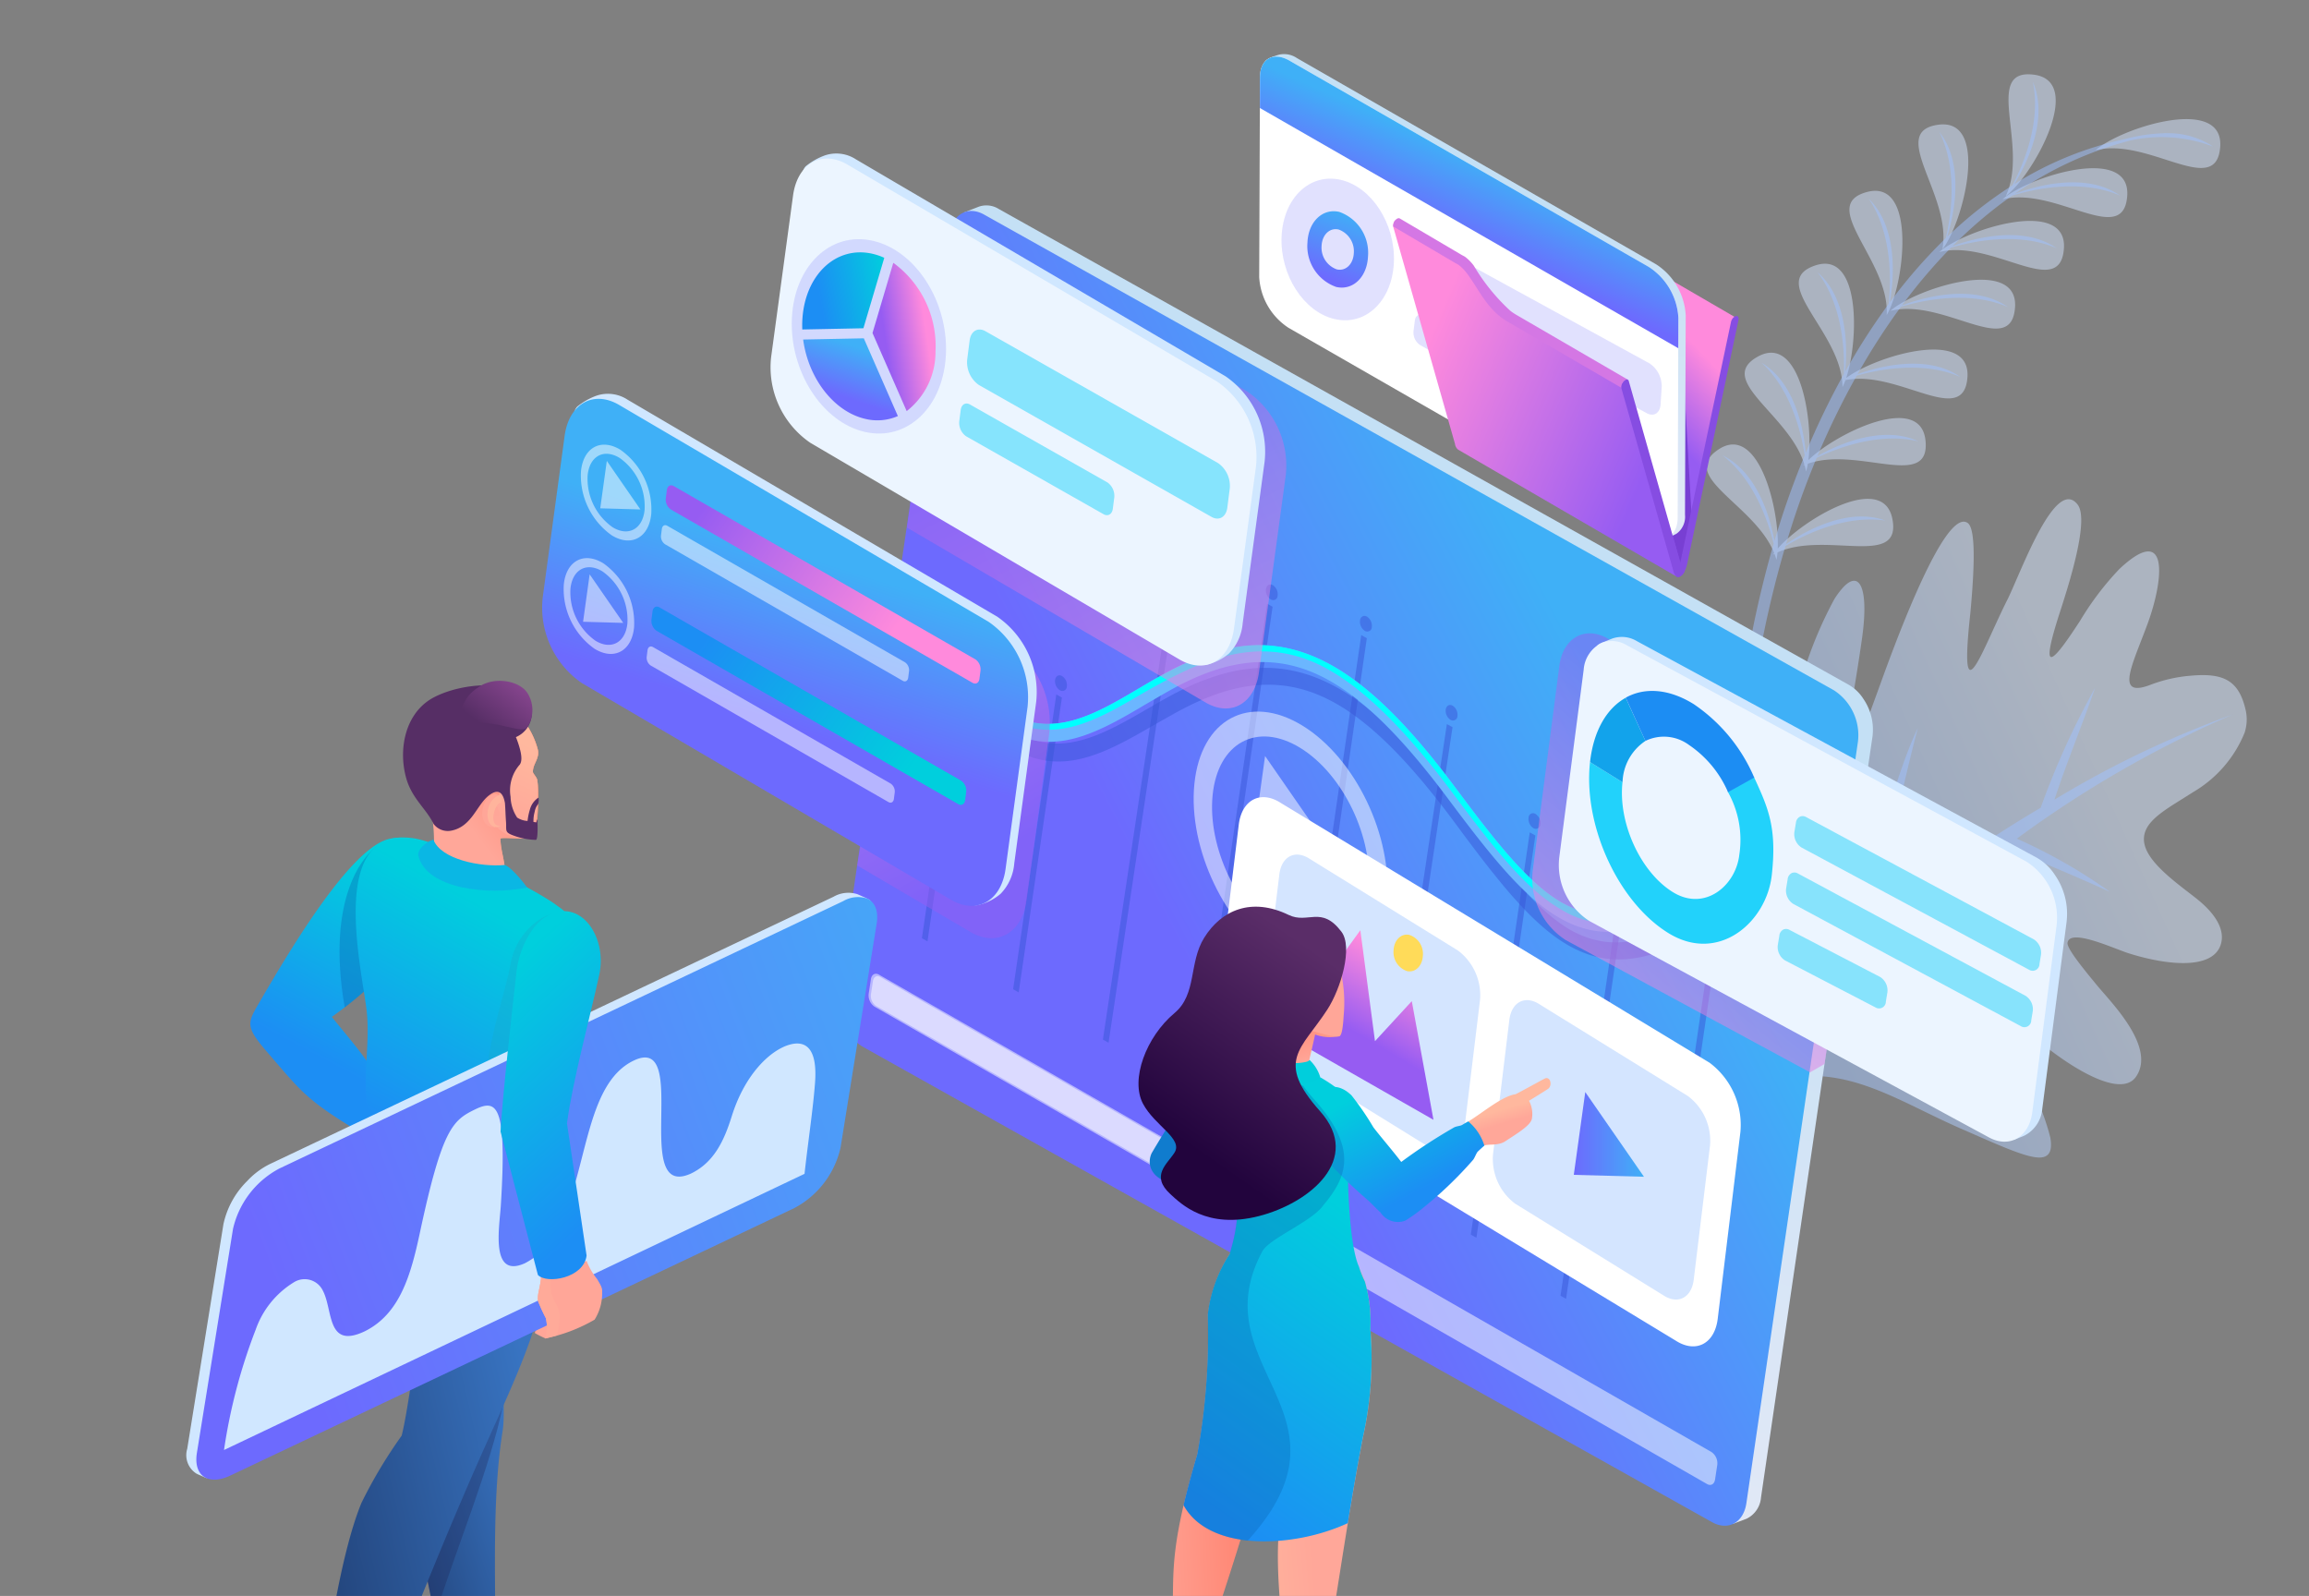 <svg xmlns="http://www.w3.org/2000/svg" xmlns:xlink="http://www.w3.org/1999/xlink" width="204" height="141" viewBox="0 0 204 141">
    <rect x="0" y="0" width="204" height="141" fill="#808080" stroke="none"/>
    <defs>
        <linearGradient id="linear-gradient" x1=".178" x2=".719" y1=".718" y2=".418" gradientUnits="objectBoundingBox">
            <stop offset="0" stop-color="#a3c6ff"/>
            <stop offset="1" stop-color="#d7e7ff"/>
        </linearGradient>
        <linearGradient id="linear-gradient-2" x1=".517" x2=".669" y1=".469" y2=".274" gradientUnits="objectBoundingBox">
            <stop offset="0" stop-color="#965cf2"/>
            <stop offset="1" stop-color="#ff8adc"/>
        </linearGradient>
        <linearGradient id="linear-gradient-3" x1=".528" x2=".44" y1=".295" y2=".88" gradientUnits="objectBoundingBox">
            <stop offset="0" stop-color="#c4e0f5"/>
            <stop offset="1" stop-color="#e1e8f6"/>
        </linearGradient>
        <linearGradient id="linear-gradient-4" x1=".438" x2=".574" y1=".615" y2=".401" gradientUnits="objectBoundingBox">
            <stop offset="0" stop-color="#6d6afe"/>
            <stop offset="1" stop-color="#3fb0f7"/>
        </linearGradient>
        <linearGradient id="linear-gradient-5" x1=".391" x2=".639" y1=".875" y2=".023" xlink:href="#linear-gradient-4"/>
        <linearGradient id="linear-gradient-6" x1=".88" x2=".128" y1=".728" y2=".325" xlink:href="#linear-gradient-2"/>
        <linearGradient id="linear-gradient-7" x1=".486" x2=".346" y1=".295" y2=".879" xlink:href="#linear-gradient-3"/>
        <linearGradient id="linear-gradient-8" x1=".359" x2=".731" y1=".595" y2=".345" xlink:href="#linear-gradient-4"/>
        <linearGradient id="linear-gradient-9" x1=".617" x2=".291" y1=".319" y2=".875" xlink:href="#linear-gradient-2"/>
        <linearGradient id="linear-gradient-10" x1=".373" x2=".73" y1=".239" y2="1.1" xlink:href="#linear-gradient-2"/>
        <linearGradient id="linear-gradient-11" x1=".409" x2=".64" y1=".707" y2=".133" xlink:href="#linear-gradient-4"/>
        <linearGradient id="linear-gradient-12" x1=".223" x2=".818" y1=".575" y2=".368" xlink:href="#linear-gradient-2"/>
        <linearGradient id="linear-gradient-13" x1=".205" x2="1.074" y1=".592" y2=".415" gradientUnits="objectBoundingBox">
            <stop offset="0" stop-color="#1c8ef4"/>
            <stop offset="1" stop-color="#00cfdd"/>
        </linearGradient>
        <linearGradient id="linear-gradient-14" x1=".57" x2=".3" y1=".774" y2="-.071" xlink:href="#linear-gradient-2"/>
        <linearGradient id="linear-gradient-15" x1=".462" x2=".552" y1=".629" y2=".321" xlink:href="#linear-gradient-4"/>
        <linearGradient id="linear-gradient-16" x1=".039" x2=".773" y1=".3" y2=".619" xlink:href="#linear-gradient-2"/>
        <linearGradient id="linear-gradient-17" x1=".103" x2=".887" y1=".321" y2=".674" xlink:href="#linear-gradient-13"/>
        <linearGradient id="linear-gradient-18" x1=".586" x2=".785" y1=".591" y2=".162" xlink:href="#linear-gradient-2"/>
        <linearGradient id="linear-gradient-19" x1="0" x2="1" y1=".5" y2=".5" xlink:href="#linear-gradient-4"/>
        <linearGradient id="linear-gradient-21" x1=".468" x2="-.068" y1=".493" y2=".569" gradientUnits="objectBoundingBox">
            <stop offset="0" stop-color="#ff8a78"/>
            <stop offset="1" stop-color="#ffa799"/>
        </linearGradient>
        <linearGradient id="linear-gradient-22" x1="-.149" x2=".476" y1=".728" y2=".494" gradientUnits="objectBoundingBox">
            <stop offset="0" stop-color="#ffb89e"/>
            <stop offset="1" stop-color="#ffa799"/>
        </linearGradient>
        <linearGradient id="linear-gradient-23" x1=".404" x2=".596" y1=".988" y2=".256" xlink:href="#linear-gradient-13"/>
        <linearGradient id="linear-gradient-24" x1=".512" x2=".577" y1=".43" y2=".616" xlink:href="#linear-gradient-22"/>
        <linearGradient id="linear-gradient-25" x1=".742" x2=".33" y1=".721" y2=".112" xlink:href="#linear-gradient-13"/>
        <linearGradient id="linear-gradient-26" x1=".505" x2=".611" y1=".464" y2=".799" xlink:href="#linear-gradient-21"/>
        <linearGradient id="linear-gradient-27" x1=".732" x2=".397" y1=".132" y2=".819" gradientUnits="objectBoundingBox">
            <stop offset="0" stop-color="#5a2d68"/>
            <stop offset="1" stop-color="#22043d"/>
        </linearGradient>
        <linearGradient id="linear-gradient-28" x1=".401" x2=".625" y1=".74" y2=".124" xlink:href="#linear-gradient-13"/>
        <linearGradient id="linear-gradient-29" x1=".697" x2=".228" y1=".261" y2=".775" gradientUnits="objectBoundingBox">
            <stop offset="0" stop-color="#3874c2"/>
            <stop offset="1" stop-color="#214075"/>
        </linearGradient>
        <linearGradient id="linear-gradient-30" x1=".644" x2=".217" y1=".321" y2=".982" xlink:href="#linear-gradient-29"/>
        <linearGradient id="linear-gradient-31" x1=".813" x2="-.07" y1=".257" y2=".737" xlink:href="#linear-gradient-29"/>
        <linearGradient id="linear-gradient-32" x1=".587" x2=".051" y1=".35" y2=".693" xlink:href="#linear-gradient-29"/>
        <linearGradient id="linear-gradient-33" x1=".363" x2=".576" y1=".773" y2=".188" xlink:href="#linear-gradient-13"/>
        <linearGradient id="linear-gradient-34" x1=".68" x2=".367" y1=".284" y2=".643" xlink:href="#linear-gradient-21"/>
        <linearGradient id="linear-gradient-35" x1=".611" x2=".437" y1=".316" y2=".791" xlink:href="#linear-gradient-22"/>
        <linearGradient id="linear-gradient-36" x1=".988" x2=".331" y1=".187" y2=".82" gradientUnits="objectBoundingBox">
            <stop offset="0" stop-color="#8a4791"/>
            <stop offset="1" stop-color="#562e65"/>
        </linearGradient>
        <linearGradient id="linear-gradient-37" x1=".106" x2="1.27" y1=".625" y2=".256" xlink:href="#linear-gradient-4"/>
        <linearGradient id="linear-gradient-38" x1=".631" x2=".432" y1=".891" y2=".089" xlink:href="#linear-gradient-13"/>
        <clipPath id="clip-path">
            <path id="Rectangle_901" fill="#fff" d="M0 0H204V141H0z" transform="translate(832 308)"/>
        </clipPath>
        <style>
            .cls-10,.cls-21{fill:#fff}.cls-10,.cls-12,.cls-18,.cls-21,.cls-23,.cls-24,.cls-25,.cls-30,.cls-38,.cls-4,.cls-41,.cls-42,.cls-45,.cls-46,.cls-54,.cls-57,.cls-58,.cls-8{fill-rule:evenodd}.cls-18,.cls-21,.cls-25,.cls-4,.cls-42{opacity:.5}.cls-4{fill:#a1c3ff}.cls-8{fill:#864de2}.cls-12{fill:#6d6afd;opacity:.2}.cls-18{fill:#3856d8}.cls-42{mix-blend-mode:multiply;isolation:isolate}.cls-23{fill:#d0e7ff}.cls-24{fill:#ecf5ff}.cls-25{fill:#22d2fb}.cls-30{fill:#86e4fd}.cls-38{fill:#d4e5ff}.cls-41{fill:url(#linear-gradient-19)}.cls-42{fill:#bdddff}.cls-45{fill:#161a40}.cls-46{fill:#161f69}.cls-54{fill:#ffa698}.cls-57{fill:#ffa495}.cls-58{fill:#193161}
        </style>
    </defs>
    <g id="Mask_Group_1" clip-path="url(#clip-path)" transform="translate(-832 -308)">
        <g id="Group_2828" transform="translate(841.9 267.458)">
            <g id="Group_2882" transform="translate(6.6 45.312)">
                <g id="Group_2830" transform="translate(132.082 1.79)">
                    <g id="Group_2828-2" transform="translate(0 37.547)">
                        <path id="Path_8461" fill="url(#linear-gradient)" fill-rule="evenodd" d="M2282.352 769.573c-.674 2.225-4.584 1.915-8.13.8-1.288-.405-5.138-2.221-5.409-.972-.134.44 1.19 2.092 2.612 3.814 1.271 1.538 5.233 5.478 3.427 8.066-1.639 2.349-7.731-2.24-9.491-3.994-6.031-6-6.487-4.292-1.78 1.817a20.339 20.339 0 0 1 3.709 7.56c.156.948.056 1.77-1.015 1.748-1.224-.025-3.507-1.077-6.9-2.558-7.749-3.389-13.672-8.531-23.643.083 2.271-11.734 4.725-21.078 7.4-31.813.6-2.392 1.262-4.9 1.964-7.218a35.935 35.935 0 0 1 3.1-7.812 7.132 7.132 0 0 1 .791-1.058l.019-.02c1.493-1.569 2.258.227 1.636 4.592-.272 1.916-.571 3.74-.923 5.848-.494 2.951-.678 4.838-.347 4.948.369.118 1.192-2.122 3.073-7.31 2.425-6.693 5.843-14.908 7.536-13.747.556.379.75 2.53.239 7.98-1.066 9.7 1.1 3.075 3.335-1.322 1.224-2.542 4.222-10.834 6.156-8.263.8 1.073-.121 4.765-.981 7.6-.2.648-.389 1.252-.557 1.769-.135.413-.253.79-.358 1.134-1.376 4.543-.236 3.352 2.122-.287a25.762 25.762 0 0 1 3.449-4.539c4-3.757 3.991.017 2.875 3.7-.12.395-.252.788-.393 1.171-.51 1.385-1.063 2.681-1.366 3.68-.485 1.6-.327 2.441 1.686 1.657a12.769 12.769 0 0 1 3.439-.778c2.979-.281 4.352.4 4.941 3.135a3.778 3.778 0 0 1-.117 1.9 10.772 10.772 0 0 1-4.565 5.255c-1.974 1.274-3.834 2.218-4.245 3.574a1.949 1.949 0 0 0-.08.7c.113 1.759 2.625 3.553 4.54 5.043 2.024 1.579 2.592 2.994 2.251 4.117z" opacity="0.5" transform="translate(-2234.723 -730.253)"/>
                        <path id="Path_8462" d="M2275.576 877.72a97.533 97.533 0 0 0-19.067 10.97 46.627 46.627 0 0 1 8.229 4.7c-3.061-1.384-6.233-2.719-9.271-3.938-3.469 2.556-6.851 5.3-10.143 8.169-1.243 1.082-2.521 2.244-3.816 3.456a66.682 66.682 0 0 1 9.988 8.259c-3.818-2.433-7.249-5.058-11.034-7.275-4.642 4.4-9.437 9.309-13.558 13.3 3.413-5.367 9.414-11.992 14.94-17.11 1.262-5.015 3.9-15.243 5.922-19.336-.982 3.609-2.967 12.6-4.173 17.753q.528-.466 1.044-.91a107.5 107.5 0 0 1 13.979-9.8l.016-.047a71.868 71.868 0 0 1 4.8-10.568c-1.186 3.417-2.5 6.569-3.6 9.9a87.531 87.531 0 0 1 15.744-7.523z" class="cls-4" transform="translate(-2226.904 -858.701)"/>
                    </g>
                    <g id="Group_2829" transform="translate(2.198)">
                        <path id="Path_8463" fill="#d6e6ff" fill-rule="evenodd" d="M2266.619 418.618c2.251-2 11.353-4.885 11.016-.3s-6.312-.885-11.016.3zm-14.383 27.195a4.985 4.985 0 0 0 .095-.657c4.271-1.935 10.991 1.426 10.152-2.947-.805-4.2-7.831-.028-10.13 2.6.149-3.618-1.75-11.047-5.221-8.762-3.669 2.416 3.191 4.856 4.9 9.158-.039.053-.076.106-.109.157.046-.026.094-.05.141-.075a5.366 5.366 0 0 1 .172.526zm2.617-7.8a5.489 5.489 0 0 0-.136-.578l-.107.045.089-.107c-1.336-4.428-7.932-7.459-4.068-9.539 3.649-1.964 4.887 5.555 4.43 9.157 2.5-2.413 9.914-5.99 10.346-1.718.449 4.437-5.969.475-10.395 2.046a5.235 5.235 0 0 1-.16.694zm3.218-7.459a5.054 5.054 0 0 0 .267-.623c4.665-.946 10.442 4.259 10.773-.246.323-4.4-8.038-1.922-10.707.053 1.12-3.391 1.268-11.262-2.725-9.941-4.364 1.444 2.4 5.906 2.392 10.757zm22.356-20.929c2.251-2 11.354-4.885 11.016-.3s-6.312-.884-11.016.3zm-7.936 4.057c2.409-1.807 7.05-10.151 2.491-10.735s-.392 6.361-2.491 10.735zm-5.595 4.7c1.865-2.364 4.209-11.621-.347-11.015s1.254 6.249.347 11.015zm-4.922 5.81c.3-4.842-6.168-9.713-1.724-10.884s3.277 8.305 1.724 10.884zm.326-.376c4.7-1.185 10.679 4.283 11.016-.3s-8.765-1.7-11.016.3zm9.912-9.851c4.7-1.185 10.679 4.283 11.016-.3s-8.764-1.707-11.015.293z" opacity="0.5" transform="translate(-2246.068 -402.909)"/>
                        <path id="Path_8464" d="M2263.658 446.457c.548-1.624 1.153-3.243 1.816-4.843-.289-1.917-1.18-5.777-3.821-8.189 2.916 1.726 3.725 5.8 3.916 7.961a69.278 69.278 0 0 1 3.364-6.958c.072-1.816-.045-6.027-2.335-9 2.686 2.3 2.666 6.729 2.45 8.793a57.713 57.713 0 0 1 3.841-5.979c.19-1.7.415-6.086-1.756-9.3 2.636 2.558 2.219 7.221 1.863 9.152a46.173 46.173 0 0 1 4.946-5.675c.4-1.692 1.151-5.974-.588-9.4 2.284 2.854 1.307 7.4.711 9.287a36.616 36.616 0 0 1 5.753-4.54c.841-1.58 2.595-5.464 1.807-9.169 1.447 3.281-.557 7.328-1.634 9.06a30.2 30.2 0 0 1 9.821-3.995 14.273 14.273 0 0 1 3.313-.5q.234-.022.47-.041l-.254.038a7.169 7.169 0 0 1 4.219 1.174 12.966 12.966 0 0 0-7.289-.544 32.057 32.057 0 0 0-10.23 4.714c1.854-.706 6.326-1.943 9.305.167-3.624-1.576-7.99-.48-9.554.006a38.914 38.914 0 0 0-5.246 4.449c1.911-.71 6.279-1.868 9.206.2-3.478-1.512-7.639-.565-9.352-.056a48.017 48.017 0 0 0-4.338 5.105c1.812-.7 6.355-1.993 9.371.142-3.552-1.545-7.818-.523-9.458-.023a59.07 59.07 0 0 0-3.829 5.946c1.97-.712 6.216-1.778 9.081.25-3.353-1.458-7.343-.629-9.159-.112a70.379 70.379 0 0 0-3.465 7.1c1.844-1.048 5.787-2.778 8.926-1.294-3.524-.847-7.274.627-8.994 1.456-.714 1.707-1.321 3.337-1.827 4.837q-.458 1.354-.884 2.789c1.738-1.2 5.524-3.292 8.791-2.087-3.592-.533-7.2 1.275-8.839 2.251-3.124 10.569-4.869 23.986-3.178 34.477-3.148-11.32-.364-26.081 2.132-34.682-.458-1.886-1.687-5.646-4.528-7.813 3.048 1.457 4.216 5.425 4.6 7.565.298-.995.583-1.909.856-2.719z" class="cls-4" transform="translate(-2256.81 -407.945)"/>
                    </g>
                </g>
                <g id="Group_2881">
                    <g id="Group_2838" transform="translate(94.755)">
                        <g id="Group_2832" transform="translate(17.912 11.934)">
                            <g id="Group_2831" fill-rule="evenodd">
                                <path id="Path_8465" fill="url(#linear-gradient-2)" d="M2076.93 524.342l-19.289-11.21 4.478-21.254V491.626l.005-.009V491.604l.006-.009.005-.008.005-.008.006-.008v-.005l.006-.008.006-.008.006-.007.007-.007.007-.007.006-.006.007-.007h.011l.007-.006.007-.005.008-.005.008-.005h.006a.317.317 0 0 1 .288-.013l19.287 11.209c-.462-.455-3.028 15.383-4.883 21.651z" transform="translate(-2057.641 -491.346)"/>
                                <path id="Path_8466" fill="#783fd3" d="M2062.118 495.988l14.7 8.8 1.089 19.183c-.174 1.667-.676 3.277-.887 4.931l-19.385-11.664z" transform="translate(-2057.64 -495.455)"/>
                            </g>
                            <path id="Path_8467" d="M2180.455 594.828a.579.579 0 0 1 .094-.07c.151-.086.287-.049.332.1l4.555 16.04 4.477-21.254a.759.759 0 0 1 .327-.479.43.43 0 0 1 .093-.04c.185-.049.293.108.241.346l-4.5 21.4a3.211 3.211 0 0 1-.273.837.966.966 0 0 1-.363.409.314.314 0 0 1-.357.008.959.959 0 0 1-.261-.5l-4.6-16.172a.705.705 0 0 1 .235-.625z" class="cls-8" transform="translate(-2166.147 -577.901)"/>
                        </g>
                        <g id="Group_2836">
                            <path id="Path_8468" fill="url(#linear-gradient-3)" fill-rule="evenodd" d="M1905.744 389.151c0-.47-.367-.852-.2-1.154.176-.327.9-.527 1.214-.627a2.014 2.014 0 0 1 1.6.292l31.755 18.232a5.726 5.726 0 0 1 2.6 4.5l-.062 17.625a1.836 1.836 0 0 1-.741 1.659 3.012 3.012 0 0 1-1.449.411c-.271-.047-.12-.406-.423-.58l-31.755-18.232a5.724 5.724 0 0 1-2.6-4.5z" transform="translate(-1905.036 -387.304)"/>
                            <path id="Path_8469" d="M1901.538 391.181c0-1.651 1.174-2.32 2.613-1.489l31.755 18.232a5.726 5.726 0 0 1 2.6 4.5l-.062 17.625c0 1.651-1.176 2.319-2.613 1.489l-31.759-18.238a5.723 5.723 0 0 1-2.6-4.5z" class="cls-10" transform="translate(-1901.476 -389.102)"/>
                            <path id="Path_8470" fill="url(#linear-gradient-4)" fill-rule="evenodd" d="M1901.945 391.181c0-1.651 1.174-2.32 2.613-1.489l31.755 18.232a5.726 5.726 0 0 1 2.6 4.5l-.009 2.673-36.964-21.222z" transform="translate(-1901.883 -389.102)"/>
                            <g id="Group_2835" transform="translate(1.965 11.013)">
                                <g id="Group_2833">
                                    <path id="Path_8471" d="M1923.834 483.424c2.74.627 4.844 3.889 4.7 7.287s-2.482 5.643-5.221 5.017-4.844-3.889-4.7-7.287 2.481-5.641 5.221-5.017z" class="cls-12" transform="translate(-1918.605 -483.319)"/>
                                    <path id="Path_8472" fill="url(#linear-gradient-5)" fill-rule="evenodd" d="M1941.383 508.513a3.828 3.828 0 0 1 2.534 3.928c-.077 1.832-1.338 3.043-2.815 2.7a3.827 3.827 0 0 1-2.534-3.928c.078-1.832 1.338-3.043 2.815-2.7zm-.066 1.555c-.784-.179-1.454.464-1.5 1.437a2.033 2.033 0 0 0 1.346 2.086c.785.18 1.454-.464 1.5-1.437a2.033 2.033 0 0 0-1.346-2.086z" transform="translate(-1936.274 -505.574)"/>
                                </g>
                                <g id="Group_2834" transform="translate(11.485 5.405)">
                                    <path id="Path_8473" d="M2018.839 531.338c.054-.781.622-1.112 1.27-.738l19.655 10.764a2.427 2.427 0 0 1 1.074 2.091l-.1 1.544c-.054.78-.623 1.112-1.27.738l-19.655-10.764a2.426 2.426 0 0 1-1.074-2.09z" class="cls-12" transform="translate(-2018.732 -530.446)"/>
                                    <path id="Path_8474" d="M2020.344 588.581c.06-.461.408-.657.777-.436l11.211 6.356a1.341 1.341 0 0 1 .558 1.235l-.117.912c-.06.461-.409.656-.777.436l-11.211-6.356a1.341 1.341 0 0 1-.558-1.235z" class="cls-12" transform="translate(-2020.047 -581.446)"/>
                                </g>
                            </g>
                        </g>
                        <g id="Group_2837" transform="translate(11.829 14.507)">
                            <path id="Path_8475" fill="url(#linear-gradient-6)" fill-rule="evenodd" d="M2024.875 529.986l4.66 15.531c.061.167.017 1.291.108 1.389l-19.287-11.206a.766.766 0 0 1-.284-.514l-4.6-16.171-.862-3.031a.788.788 0 0 1 .166-.549c.8.73 5.078 3.347 5.866 3.811 1.321 1.035 1.366 2.1 3.367 4.225a3.465 3.465 0 0 0 .99.793z" transform="translate(-2004.608 -515.247)"/>
                            <path id="Path_8476" d="M2180.455 638.025a.579.579 0 0 1 .094-.07c.151-.086.287-.049.332.1l4.555 16.04.361.807a.961.961 0 0 1-.362.409.313.313 0 0 1-.357.008.957.957 0 0 1-.261-.5l-4.6-16.172a.706.706 0 0 1 .238-.622z" class="cls-8" transform="translate(-2160.064 -623.672)"/>
                            <path id="Path_8477" fill="#d477e4" fill-rule="evenodd" d="M2015.608 522.389l9.729 5.654c-.253-.124-.641.445-.574.716l-9.826-5.71a6.045 6.045 0 0 1-.819-.53c-1.4-1.1-2.056-2.615-2.968-3.837a3.921 3.921 0 0 0-.782-.792c-.243-.132-.371-.2-.328-.181l-5.422-3.192a.789.789 0 0 1 .167-.544c.1-.109.263-.244.409-.167l5.432 3.2c-.043-.021.086.049.328.181a3.911 3.911 0 0 1 .782.792 17.4 17.4 0 0 0 3.223 3.982 5.082 5.082 0 0 0 .649.428z" transform="translate(-2004.609 -513.783)"/>
                        </g>
                    </g>
                    <g id="Group_2858" transform="translate(31.389 8.784)">
                        <g id="Group_2844" transform="translate(26.124 4.589)">
                            <g id="Group_2839" fill-rule="evenodd">
                                <path id="Path_8478" fill="url(#linear-gradient-7)" d="M1677.117 504.209a2.048 2.048 0 0 0-1.742-.195l-1.308.511c-.475 2.458 67.355 115.227 67.962 115.852l1.167-.44a2.28 2.28 0 0 0 1.281-1.875l9.857-67.282a.047.047 0 0 0 0-.007 4.807 4.807 0 0 0-.8-3.255 3.789 3.789 0 0 0-1.317-1.27z" transform="translate(-1662.906 -503.899)"/>
                                <path id="Path_8479" fill="url(#linear-gradient-8)" d="M1664.805 550.574l-75.1-42.039c-1.421-.787-2.773-.032-3.024 1.682l-9.857 67.282a4.725 4.725 0 0 0 2.114 4.53l75.1 42.039c1.42.787 2.776.034 3.027-1.68l9.857-67.283a4.73 4.73 0 0 0-2.117-4.531z" transform="translate(-1576.785 -507.727)"/>
                            </g>
                            <g id="Group_2840" transform="translate(7.438 33.494)">
                                <path id="Path_8480" d="M1712.966 818.29a.4.4 0 0 0-.6.336.961.961 0 0 0 .421.916c.294.163.565.007.615-.342a.952.952 0 0 0-.432-.911zm-70.841 9.152l4.058-27.7-.494-.273-4.058 27.7.493.276zm4.063-29.608c-.278-.154-.555 0-.606.348a.961.961 0 0 0 .421.911.4.4 0 0 0 .62-.334.964.964 0 0 0-.435-.925zm3.995 34.119l3.817-26.045-.494-.274-3.815 26.043.493.276zm3.825-27.95c-.283-.157-.559 0-.611.345a.96.96 0 0 0 .426.913.4.4 0 0 0 .615-.336.962.962 0 0 0-.43-.922zm4.114 32.394l5.188-34.5-.5-.276-5.187 34.5.5.279zm5.2-36.4a.4.4 0 0 0-.615.342.961.961 0 0 0 .431.917.4.4 0 0 0 .605-.342.963.963 0 0 0-.421-.917zm3.011 41l6.281-43.115-.484-.269-6.281 43.113.484.271zm6.3-45.017c-.288-.161-.555 0-.606.353a.943.943 0 0 0 .422.9.393.393 0 0 0 .609-.333.951.951 0 0 0-.425-.925zm1.773 49.533l6.535-44.852-.494-.273-6.534 44.849.493.276zm6.545-46.758a.4.4 0 0 0-.611.345.96.96 0 0 0 .427.914.4.4 0 0 0 .614-.336.963.963 0 0 0-.43-.923zm1.337 51.17l6.224-41.4-.5-.276-6.225 41.4.5.279zm6.228-43.3c-.279-.155-.554-.007-.605.348a.956.956 0 0 0 .422.9.4.4 0 0 0 .613-.33.948.948 0 0 0-.43-.922zm1.613 46.733l.493.274 5.207-35.542-.494-.273-5.207 35.542zm5.714-37.171a.4.4 0 0 0-.615.342.964.964 0 0 0 .431.916.4.4 0 0 0 .61-.339.963.963 0 0 0-.426-.92zm2.7 42.84l5.1-34.823-.489-.27-5.1 34.82.489.274zm5.115-36.719a.392.392 0 0 0-.6.336.956.956 0 0 0 .42.917.4.4 0 0 0 .616-.342.954.954 0 0 0-.432-.911zm3.6 33.158l.5.276 5.208-35.547-.5-.276z" class="cls-18" transform="translate(-1641.632 -795.915)"/>
                                <path id="Path_8481" d="M1723.771 862.073a.849.849 0 0 0-.327-.346.429.429 0 0 0-.473 0c-1.21.933-2.316 1.739-3.353 2.435-1.022.7-1.984 1.282-2.875 1.778-4.149 2.265-7.154 2.425-10.112.783-2.895-1.668-5.687-5.183-9.333-10.13-4.079-5.535-7.677-9.284-11.3-11.293a15.417 15.417 0 0 0-1.609-.777c-4.176-1.72-8.422-1.122-13.506 1.733-.528.282-1.037.587-1.546.88-3.912 2.266-7.578 4.385-11.534 2.192-2.057-1.14-4.193-3.448-6.482-7.508a.857.857 0 0 0-.325-.342.422.422 0 0 0-.478.013.826.826 0 0 0-.055.992c2.557 4.542 4.92 7.1 7.185 8.358 4.263 2.364 8.174.092 12.349-2.323.518-.287 1.026-.581 1.544-.869 4.849-2.73 8.871-3.317 12.783-1.711a14.024 14.024 0 0 1 1.45.7c3.418 1.9 6.871 5.5 10.809 10.84 3.784 5.119 6.689 8.774 9.831 10.586l.181.1c3.116 1.728 6.379 1.58 10.789-.819q1.369-.746 2.95-1.815c1.047-.717 2.175-1.536 3.384-2.469a.8.8 0 0 0 .053-.988z" class="cls-18" transform="translate(-1649.329 -836.196)"/>
                                <path id="Path_8482" fill="#6bb6ff" fill-rule="evenodd" d="M1717.842 847.164a.835.835 0 0 0-.327-.341.43.43 0 0 0-.474.01c-1.209.95-2.315 1.771-3.352 2.482s-1.985 1.31-2.876 1.819c-4.149 2.322-7.154 2.524-10.112.924-2.894-1.627-5.687-5.1-9.333-10-4.078-5.478-7.677-9.177-11.3-11.135a15.178 15.178 0 0 0-1.608-.754c-4.176-1.662-8.422-1.005-13.506 1.921-.528.29-1.037.6-1.546.9-3.912 2.32-7.578 4.49-11.534 2.353-2.057-1.112-4.194-3.389-6.482-7.418a.84.84 0 0 0-.324-.338.421.421 0 0 0-.478.02.827.827 0 0 0-.056.992c2.557 4.505 4.92 7.034 7.185 8.257 4.263 2.3 8.174-.022 12.349-2.495.518-.295 1.026-.6 1.543-.89 4.849-2.8 8.872-3.441 12.784-1.889a13.772 13.772 0 0 1 1.45.681c3.418 1.847 6.871 5.4 10.81 10.689 3.783 5.066 6.688 8.68 9.831 10.449l.181.1c3.116 1.684 6.378 1.491 10.788-.97q1.37-.765 2.95-1.856c1.046-.732 2.175-1.566 3.384-2.516a.8.8 0 0 0 .053-.995z" transform="translate(-1644.08 -823.9)"/>
                                <path id="Path_8483" fill="aqua" fill-rule="evenodd" d="M1722.2 847.331a51.345 51.345 0 0 1-6.228 4.3c-4.149 2.322-7.154 2.524-10.112.924-2.894-1.627-5.687-5.1-9.333-10-3.228-4.336-7.724-9.831-12.91-11.89-5.565-2.215-10.232-.028-15.052 2.824-3.912 2.32-7.578 4.49-11.534 2.353-2.057-1.112-4.194-3.389-6.483-7.418a.837.837 0 0 0-.324-.338c.649 1.668 3.562 6.619 6.376 8.14 4.263 2.3 7.93.283 12.1-2.189 4.657-2.651 9.467-5.036 14.846-2.9 4.883 1.95 9.584 7.652 12.625 11.737 3.784 5.066 6.506 8.528 9.648 10.3a7.807 7.807 0 0 0 7.124.527c2.424-.901 8.029-4.442 9.257-6.37z" transform="translate(-1649.241 -824.398)"/>
                            </g>
                            <g id="Group_2843" transform="translate(2.727 44.727)">
                                <g id="Group_2841" transform="translate(0 23.158)">
                                    <path id="Path_8484" d="M1600.768 1096.231c.06-.423.381-.6.717-.4l73.56 42.179a1.214 1.214 0 0 1 .5 1.132l-.195 1.284c-.06.423-.382.6-.717.4l-73.56-42.179a1.213 1.213 0 0 1-.5-1.132z" class="cls-21" transform="translate(-1600.564 -1095.746)"/>
                                    <path id="Path_8485" d="M1602.479 1098.046c.055-.384.346-.548.65-.365l27.912 16a1.1 1.1 0 0 1 .452 1.027l-.177 1.165c-.055.384-.346.548-.65.365l-27.912-16a1.1 1.1 0 0 1-.452-1.027z" class="cls-21" transform="translate(-1602.094 -1097.392)"/>
                                </g>
                                <g id="Group_2842" transform="translate(28.72)">
                                    <path id="Path_8486" d="M1893.7 928.051l-1.589 11.466 9.715.263z" class="cls-21" transform="translate(-1887.391 -924.128)"/>
                                    <path id="Path_8487" d="M1858.671 913.813c-3.8-2.328-6.505-7.969-6.038-12.6s3.93-6.5 7.731-4.173 6.505 7.968 6.037 12.6-3.929 6.5-7.731 4.173zm-.2 1.963c4.692 2.872 8.964.565 9.541-5.15s-2.758-12.676-7.45-15.549-8.963-.567-9.541 5.15 2.76 12.673 7.452 15.549z" class="cls-21" transform="translate(-1850.957 -893.842)"/>
                                </g>
                            </g>
                        </g>
                        <g id="Group_2849" transform="translate(87.478 42.406)">
                            <path id="Path_8488" d="M2114.673 860.7l21.57 11.677 1.281-.738 1.127-7.149 1.36-18.725-21.726-11.761c-1.961-1.061-3.832 0-4.178 2.372l-2.356 18.106a6.441 6.441 0 0 0 2.922 6.218z" transform="translate(-2111.695 -833.597)" style="mix-blend-mode:multiply;isolation:isolate" fill="url(#linear-gradient-9)" fill-rule="evenodd" opacity="0.5"/>
                            <g id="Group_2848" transform="translate(2.348 .31)">
                                <g id="Group_2845">
                                    <path id="Path_8489" d="M2201.147 862.388l-2.689 18.311.323.035.881-.353a2.922 2.922 0 0 0 1.614-2.384l2.151-16.529a.051.051 0 0 0 0-.01 6 6 0 0 0-1.011-4.089 4.682 4.682 0 0 0-1.659-1.578l-35.3-19.116a2.57 2.57 0 0 0-2.2-.217l-.777.313c-.39.152-.511.271-.509.3.372 3.408 39.69 21.806 39.176 25.317z" class="cls-23" transform="translate(-2158.557 -836.303)"/>
                                    <path id="Path_8490" d="M2173.481 858.922l-35.3-19.116a2.549 2.549 0 0 0-2.194-.218 2.858 2.858 0 0 0-1.616 2.386l-2.151 16.529a5.875 5.875 0 0 0 2.663 5.674l35.3 19.116c1.79.969 3.5 0 3.815-2.166l2.151-16.53a5.882 5.882 0 0 0-2.668-5.675z" class="cls-24" transform="translate(-2132.168 -839.072)"/>
                                </g>
                                <g id="Group_2846" transform="translate(19.348 15.827)">
                                    <path id="Path_8491" d="M2334.718 985.187l-20.107-10.8a.61.61 0 0 0-.525-.052.683.683 0 0 0-.386.57l-.135.815a1.405 1.405 0 0 0 .637 1.356l20.107 10.8a.6.6 0 0 0 .912-.518l.134-.815a1.406 1.406 0 0 0-.637-1.356z" class="cls-25" transform="translate(-2312.096 -974.293)"/>
                                    <path id="Path_8492" d="M2328.365 1028.672l-20.107-10.805a.609.609 0 0 0-.525-.052.683.683 0 0 0-.386.57l-.135.815a1.4 1.4 0 0 0 .637 1.356l20.108 10.8a.6.6 0 0 0 .912-.518l.135-.816a1.405 1.405 0 0 0-.639-1.35z" class="cls-25" transform="translate(-2306.472 -1012.79)"/>
                                    <path id="Path_8493" d="M2309.9 1065.505l-8-4.155a.609.609 0 0 0-.525-.052.683.683 0 0 0-.386.571l-.134.815a1.406 1.406 0 0 0 .636 1.356l8 4.155a.6.6 0 0 0 .912-.518l.135-.815a1.407 1.407 0 0 0-.638-1.357z" class="cls-25" transform="translate(-2300.85 -1051.286)"/>
                                </g>
                                <g id="Group_2847" fill-rule="evenodd" transform="translate(2.685 4.772)">
                                    <path id="Path_8494" fill="#22d2fb" d="M2155.658 932.718c-.62 5.576 2.467 12.338 6.9 15.093s8.693-.921 9.159-5.118-.318-5.931-1.586-8.679c-.772.436-1.545.872-2.316 1.3a8.64 8.64 0 0 1 1.031 5.595c-.3 2.7-3.036 5.059-5.885 3.289s-4.833-6.115-4.435-9.7c-.943-.589-1.908-1.185-2.868-1.78z" transform="translate(-2155.579 -926.431)"/>
                                    <path id="Path_8495" fill="#12a3eb" d="M2159.424 883.176c-1.659.92-2.843 2.89-3.154 5.682.959.6 1.925 1.191 2.872 1.783a4.539 4.539 0 0 1 2.023-3.652q-.874-1.902-1.741-3.813z" transform="translate(-2156.19 -882.572)"/>
                                    <path id="Path_8496" fill="#1c8df3" d="M2189.778 879.072c-2.221-1.377-4.353-1.49-6.005-.57q.864 1.915 1.74 3.822a3.726 3.726 0 0 1 3.857.362 9.628 9.628 0 0 1 3.44 4.166c.771-.427 1.542-.855 2.315-1.291a14.876 14.876 0 0 0-5.347-6.489z" transform="translate(-2180.539 -877.906)"/>
                                </g>
                            </g>
                        </g>
                        <g id="Group_2853" transform="translate(20.18)">
                            <path id="Path_8497" d="M1661.208 560.8c-.365 2.786-2.471 4-4.7 2.709l-26.4-15.461.6-4.191 4.845-22.249 24.638 14.43a7.929 7.929 0 0 1 3.38 7.388z" transform="translate(-1618.043 -514.987)" style="mix-blend-mode:multiply;isolation:isolate" fill="url(#linear-gradient-10)" fill-rule="evenodd" opacity="0.5"/>
                            <g id="Group_2852">
                                <path id="Path_8498" d="M1533.639 467.181c.13-.992-.14-1.59.352-2.151a5.808 5.808 0 0 1 1.715-.972 3.166 3.166 0 0 1 2.733.359l32.652 19.165a8.1 8.1 0 0 1 3.449 7.539l-1.937 14.272a4.345 4.345 0 0 1-1.2 2.667 4.646 4.646 0 0 1-2.062 1.021c-.647.081-.818-.5-1.544-.923l-32.651-19.165a8.092 8.092 0 0 1-3.449-7.539z" class="cls-23" transform="translate(-1530.88 -463.889)"/>
                                <path id="Path_8499" d="M1526.961 471.131c.373-2.843 2.522-4.083 4.8-2.764l32.652 19.165a8.1 8.1 0 0 1 3.448 7.539l-1.937 14.272c-.373 2.843-2.524 4.082-4.8 2.764l-32.651-19.165a8.092 8.092 0 0 1-3.449-7.539z" class="cls-24" transform="translate(-1524.967 -467.386)"/>
                                <g id="Group_2850" transform="translate(16.674 15.559)">
                                    <path id="Path_8500" d="M1676.617 600.505c.111-.844.748-1.2 1.423-.8l20.535 11.642a2.455 2.455 0 0 1 1.021 2.261l-.214 1.67c-.111.844-.749 1.2-1.423.8l-20.534-11.643a2.455 2.455 0 0 1-1.022-2.261z" class="cls-30" transform="translate(-1675.692 -599.54)"/>
                                    <path id="Path_8501" d="M1670.472 657.111c.065-.5.441-.71.84-.472l12.126 6.875a1.45 1.45 0 0 1 .6 1.335l-.127.986c-.065.5-.442.71-.84.472l-12.126-6.875a1.448 1.448 0 0 1-.6-1.335z" class="cls-30" transform="translate(-1670.336 -650.003)"/>
                                </g>
                                <g id="Group_2851" transform="translate(1.884 7.577)">
                                    <path id="Path_8502" d="M1548.568 530.094c3.759.86 6.646 5.336 6.448 10s-3.4 7.743-7.164 6.883-6.646-5.336-6.448-10 3.405-7.743 7.164-6.883z" class="cls-12" transform="translate(-1541.395 -529.95)"/>
                                    <path id="Path_8503" fill="url(#linear-gradient-11)" fill-rule="evenodd" d="M1558.536 613.174a4.519 4.519 0 0 1-2.868.251c-2.807-.642-5.051-3.617-5.5-7.013l5.358-.107z" transform="translate(-1549.162 -597.546)"/>
                                    <path id="Path_8504" fill="url(#linear-gradient-12)" fill-rule="evenodd" d="M1605.407 548.148a9.1 9.1 0 0 1 3.729 7.842 6.609 6.609 0 0 1-2.546 5.26l-3.021-6.9z" transform="translate(-1596.437 -546.06)"/>
                                    <path id="Path_8505" fill="url(#linear-gradient-13)" fill-rule="evenodd" d="M1555.655 540.228a5.418 5.418 0 0 1 1.048.357l-1.844 6.224-5.4.108q-.015-.369 0-.741c.175-4.028 2.947-6.691 6.196-5.948z" transform="translate(-1548.53 -538.939)"/>
                                </g>
                            </g>
                        </g>
                        <g id="Group_2857" transform="translate(0 21.23)">
                            <path id="Path_8506" d="M1599.421 812.769l5.812 3.411a8.354 8.354 0 0 1 3.559 7.78l-2 14.728c-.385 2.933-2.6 4.212-4.954 2.852l-10.01-5.876 2.352-14.413z" transform="translate(-1563.979 -793.982)" style="mix-blend-mode:multiply;isolation:isolate" fill="url(#linear-gradient-14)" fill-rule="evenodd" opacity="0.5"/>
                            <g id="Group_2856">
                                <path id="Path_8507" d="M1357.7 652.275c.13-.992-.14-1.591.352-2.151a5.813 5.813 0 0 1 1.716-.972 3.166 3.166 0 0 1 2.733.359l32.652 19.165a8.1 8.1 0 0 1 3.448 7.539l-1.937 14.273a4.342 4.342 0 0 1-1.195 2.667 4.642 4.642 0 0 1-2.062 1.02c-.647.081-.818-.5-1.544-.923l-32.651-19.165a8.091 8.091 0 0 1-3.449-7.539z" class="cls-23" transform="translate(-1354.944 -648.983)"/>
                                <path id="Path_8508" fill="url(#linear-gradient-15)" fill-rule="evenodd" d="M1351.024 656.225c.373-2.843 2.522-4.083 4.8-2.764l32.652 19.165a8.1 8.1 0 0 1 3.449 7.539l-1.937 14.272c-.373 2.843-2.524 4.082-4.8 2.764l-32.651-19.165a8.091 8.091 0 0 1-3.449-7.539z" transform="translate(-1349.031 -652.48)"/>
                                <path id="Path_8509" fill="url(#linear-gradient-16)" fill-rule="evenodd" d="M1444.394 719.978c.048-.368.326-.524.62-.348l26.647 15.307a1.071 1.071 0 0 1 .445.985l-.094.728c-.048.368-.326.524-.62.348l-26.647-15.307a1.07 1.07 0 0 1-.445-.985z" transform="translate(-1433.367 -711.463)"/>
                                <g id="Group_2854" transform="translate(3.418 4.503)">
                                    <path id="Path_8510" d="M1394.448 700.737l-.581 4.189 3.549.1z" class="cls-21" transform="translate(-1392.143 -699.304)"/>
                                    <path id="Path_8511" d="M1381.651 695.535a5.237 5.237 0 0 1-2.206-4.6c.171-1.692 1.436-2.374 2.824-1.525a5.236 5.236 0 0 1 2.206 4.6c-.171 1.692-1.436 2.375-2.824 1.525zm-.072.717c1.714 1.049 3.275.206 3.485-1.881a6.461 6.461 0 0 0-2.722-5.68c-1.714-1.049-3.274-.207-3.485 1.881a6.462 6.462 0 0 0 2.722 5.68z" class="cls-21" transform="translate(-1378.833 -688.24)"/>
                                </g>
                                <g id="Group_2855" transform="translate(1.898 14.525)">
                                    <path id="Path_8512" d="M1381.2 788.116l-.581 4.189 3.549.1z" class="cls-21" transform="translate(-1378.891 -786.682)"/>
                                    <path id="Path_8513" d="M1368.4 782.913a5.237 5.237 0 0 1-2.206-4.6c.171-1.692 1.436-2.374 2.825-1.524a5.236 5.236 0 0 1 2.205 4.6c-.171 1.692-1.435 2.375-2.824 1.525zm-.072.717c1.714 1.049 3.274.207 3.485-1.881a6.461 6.461 0 0 0-2.722-5.68c-1.714-1.049-3.274-.207-3.485 1.881a6.462 6.462 0 0 0 2.721 5.68z" class="cls-21" transform="translate(-1365.581 -775.617)"/>
                                </g>
                                <path id="Path_8514" d="M1440.7 750.591c.038-.29.257-.413.489-.274l21 12.061a.843.843 0 0 1 .351.777l-.074.573c-.038.29-.257.413-.489.274l-21-12.061a.843.843 0 0 1-.351-.777z" class="cls-21" transform="translate(-1430.115 -738.644)"/>
                                <path id="Path_8515" fill="url(#linear-gradient-17)" fill-rule="evenodd" d="M1433.374 813.393c.048-.368.326-.524.62-.348l26.647 15.307a1.071 1.071 0 0 1 .445.986l-.094.728c-.048.368-.326.524-.62.348l-26.647-15.307a1.069 1.069 0 0 1-.445-.985z" transform="translate(-1423.611 -794.163)"/>
                                <path id="Path_8516" d="M1429.679 844.005c.038-.29.257-.413.489-.274l21 12.061a.844.844 0 0 1 .351.777l-.074.573c-.038.29-.257.413-.489.274l-21-12.061a.842.842 0 0 1-.351-.777z" class="cls-21" transform="translate(-1420.358 -821.343)"/>
                            </g>
                        </g>
                    </g>
                    <g id="Group_2871" transform="translate(75.296 65.659)">
                        <g id="Group_2859" transform="translate(15.601)">
                            <path id="Path_8517" d="M1869.891 962.169c.276-2.208 1.945-3.063 3.726-1.905l37.872 22.946a6.873 6.873 0 0 1 2.724 6.1l-2.008 16.536c-.277 2.208-1.947 3.062-3.727 1.905l-37.872-22.951a6.871 6.871 0 0 1-2.724-6.1z" class="cls-10" transform="translate(-1867.843 -959.747)"/>
                            <path id="Path_8518" d="M2082.776 1117.833c.2-1.584 1.4-2.2 2.674-1.367l13.1 8.1a4.933 4.933 0 0 1 1.955 4.375l-1.441 11.867c-.2 1.584-1.4 2.2-2.674 1.368l-13.1-8.1a4.931 4.931 0 0 1-1.955-4.374z" class="cls-38" transform="translate(-2056.822 -1098.162)"/>
                            <path id="Path_8519" d="M1905.619 1005.725c.2-1.584 1.4-2.2 2.674-1.367l13.1 8.1a4.933 4.933 0 0 1 1.955 4.375l-1.441 11.867c-.2 1.584-1.4 2.2-2.675 1.367l-13.1-8.1a4.931 4.931 0 0 1-1.955-4.374z" class="cls-38" transform="translate(-1899.985 -998.913)"/>
                        </g>
                        <g id="Group_2862" transform="translate(21.716 11.755)">
                            <g id="Group_2861">
                                <g id="Group_2860" fill-rule="evenodd">
                                    <path id="Path_8520" fill="url(#linear-gradient-18)" d="M1921.152 1071.473l6.674-9.245 1.294 9.8 3.252-3.534 1.915 10.483z" transform="translate(-1921.152 -1062.228)"/>
                                    <path id="Path_8521" fill="#ffdb59" d="M2006.3 1065.636a1.762 1.762 0 0 1 1.2 1.866c-.051.885-.671 1.485-1.385 1.34a1.762 1.762 0 0 1-1.2-1.866c.049-.885.669-1.485 1.385-1.34z" transform="translate(-1995.303 -1065.226)"/>
                                </g>
                            </g>
                        </g>
                        <g id="Group_2863" transform="translate(44.237 23.551)">
                            <path id="Path_8522" d="M2144.768 1186.9l-1.014 7.315 6.2.168z" class="cls-41" transform="translate(-2140.743 -1184.398)"/>
                            <path id="Path_8523" d="M2122.418 1177.818a9.145 9.145 0 0 1-3.852-8.039c.3-2.955 2.507-4.147 4.933-2.662a9.145 9.145 0 0 1 3.852 8.039c-.3 2.955-2.507 4.148-4.933 2.663zm-.126 1.252c2.993 1.833 5.719.361 6.087-3.286a11.283 11.283 0 0 0-4.753-9.92c-2.993-1.832-5.719-.361-6.087 3.285a11.284 11.284 0 0 0 4.753 9.921z" class="cls-41" transform="translate(-2117.497 -1165.076)"/>
                        </g>
                        <g id="Group_2870" transform="translate(0 9.675)">
                            <path id="Path_8524" d="M1766.037 1649.511l-18.137-10.331c-1.978-.9-4.808-1.623-6.823-.574-1.836.955-4.86 2.911-6.2 3.673-1.016.579-4.542 2.692-2.346 3.886 6.46 3.513 12.853 7.464 19.413 11.032a9.2 9.2 0 0 0 4.961.761 13.134 13.134 0 0 0 5.373-1.6l3.217-1.873c1.423-.828 2.177-1.808 2.252-2.714.073-.886-.496-1.706-1.71-2.26z" class="cls-42" transform="translate(-1731.824 -1569.955)"/>
                            <g id="Group_2869" transform="translate(7.369)">
                                <path id="Path_8525" fill="url(#linear-gradient-21)" fill-rule="evenodd" d="M1818.462 1332.424a5.239 5.239 0 0 1-.306.741c-.217.237-.487.38-.614.649-.68 1.445-.829 2.838-.356 10.256l1.741.037.223-2.62c.216-1.062.812-2.616 1.053-3.579.517-2.061.574-3.112.882-4.613l.017-.01c1.908-5.818 3.879-11.538 5.464-17.4l5.435-15.763.173-4.227a3.966 3.966 0 0 0-.551-1.718c-2.8.825-4.366 1.714-7.373 1.607a12.816 12.816 0 0 0-2.184 5.749 58.723 58.723 0 0 1-.928 12.339c-3.351 11.28-1.405 11.085-2.676 18.552z" transform="translate(-1814.521 -1265.495)"/>
                                <g id="Group_2864" transform="translate(0 67.475)">
                                    <path id="Path_8526" fill="#1f202b" fill-rule="evenodd" d="M1796.836 1677.539a2.774 2.774 0 0 1-.589-.086c-.09-.1-.259-.592-.136-.685.22-.145.666.632.725.771z" transform="translate(-1796.068 -1671.66)"/>
                                    <path id="Path_8527" d="M1801.6 1657.769a3.386 3.386 0 0 1-.3 1.991c-.728 2.4-1.155 2.54-.847 3.628a4.862 4.862 0 0 0 1.065 1.91 6.154 6.154 0 0 0 1.22 1.343c.912.63 1.724.925 1.526-.34a6.084 6.084 0 0 0-.3-1.173c-.646-1.5-1.4-2.16-.991-4.033.3-1.391.784-2.308.159-3.245z" class="cls-45" transform="translate(-1799.865 -1654.855)"/>
                                    <path id="Path_8528" d="M1798.28 1633.782a7.843 7.843 0 0 1-1.838 3.695c.145-.039.516.341.721.761 1.505-1.73 2.237-2.572 2.7-1.827a23.719 23.719 0 0 1-.466 2.64 2.633 2.633 0 0 0 .051 1.372c.591 1.419 1.675 3.49 1.261 4.169a2.453 2.453 0 0 0 .307-1.355c0-.979-.169-2.306-.19-3.121-.028-1.1.388-2.057.455-3.558a11.986 11.986 0 0 0 0-1.257c-.063-1.061-.179-2.468-.926-2.866a1.919 1.919 0 0 0-1.313.142 1.566 1.566 0 0 0-.762 1.205z" class="cls-46" transform="translate(-1796.4 -1632.369)"/>
                                </g>
                                <path id="Path_8529" fill="url(#linear-gradient-22)" fill-rule="evenodd" d="M1901.475 1357.126c-.135 1.12-1.157 2.19-1.282 2.92-.3 1.76.974.845 2.417 3.107.578 0 1.85 2.077 3.573 2.187a.926.926 0 0 0 .32-1.614c-.348-.2-.659-.052-.946-.3-.56-.5-1.215-4.348-1.177-5.851 1.561-8.287 2.548-16.187 4.105-24.294a31.788 31.788 0 0 0 .668-9.595 12.98 12.98 0 0 0-.488-4.227 10.091 10.091 0 0 0-.82-1.719c-2.67.825-4.662 1.634-7.687 1.528a8.674 8.674 0 0 0-1.042 5.034c.488 3.7 2.339 6.385 2.749 12.722-1.993 6.969.076 12.533-.394 20.062l.004.04z" transform="translate(-1887.246 -1286.352)"/>
                                <path id="Path_8530" fill="url(#linear-gradient-23)" fill-rule="evenodd" d="M1857.725 1194.525c.409-2.5.839-5.01 1.324-7.536a31.8 31.8 0 0 0 .668-9.595 12.974 12.974 0 0 0-.488-4.226 8.884 8.884 0 0 1-.523-1.305c-.845-1.863-.961-7.346-.955-7.395.4-2.9 1.976-3.926 1.126-6.409a14.28 14.28 0 0 0-4.058-3.184 21.075 21.075 0 0 0-6.692-2.362c-3.126-.353-3.134 4.8-2.046 7.227 2.168 4.837 2.326 7.312 1.217 10.988a12.414 12.414 0 0 0-1.944 5.376 58.734 58.734 0 0 1-.928 12.339c-.52 1.75-.912 3.224-1.208 4.493 2.282 4.158 9.771 3.788 14.507 1.589z" transform="translate(-1837.811 -1140.062)"/>
                                <g id="Group_2865" transform="translate(12.248 72.344)">
                                    <path id="Path_8531" d="M1904.19 1674.816c1.4.172 2.7 3.586 3.785 5.07.525.721 1.639-.023 1.187-.216a11.677 11.677 0 0 1 1.7.016c.877.141.569 1.02-.027 1.432-1.328.917-2.506 1.433-3.709.826a5.686 5.686 0 0 1-.738-.491 3.685 3.685 0 0 1-.491-.4 13.473 13.473 0 0 1-.895-1.858c-.118-.212-.214-.257-.29-.2a23.773 23.773 0 0 0 .078 3.889c-.039.176-.638.315-.758.181l-1.111-5.453a1.945 1.945 0 0 1 .145-1.4 12.084 12.084 0 0 1 1.124-1.396z" class="cls-46" transform="translate(-1902.853 -1674.816)"/>
                                    <path id="Path_8532" d="M1922.873 1713.882a2.5 2.5 0 0 1-.713-.237 5.735 5.735 0 0 1-.738-.491 3.691 3.691 0 0 1-.491-.4c-.422-.505-.628-1.445-1.1-2.089.156-.1.565-.086.974.588a6.489 6.489 0 0 0 1.85 2.512 1.234 1.234 0 0 0 .218.117z" class="cls-45" transform="translate(-1917.887 -1706.516)"/>
                                </g>
                                <path id="Path_8533" fill="#107cce" fill-rule="evenodd" d="M1822.075 1164.415l5.333 1.217c1.071.48.26 2.75-.8 3.016l-7.445-.963c-1.9-.4-2.313-1.653-1.9-2.628l.028-.06a80.162 80.162 0 0 1 4.467-6.794 7.95 7.95 0 0 1 1.885-1.887 2.063 2.063 0 0 1 2.054.057 1.551 1.551 0 0 1 .724 1.967c-.546 1.31-2.621 3.875-4.346 6.075z" transform="translate(-1814.704 -1143.225)"/>
                                <g id="Group_2866" fill-rule="evenodd" transform="translate(15.88 15.146)">
                                    <path id="Path_8534" fill="url(#linear-gradient-24)" d="M2062.452 1179.979c1.277-.779 3-2.255 4.18-2.415.746-.379 1.851-1 2.559-1.374.517-.273.737.621.292.915s-1.609 1.007-1.613 1.009l-.051.02a2.479 2.479 0 0 1 .256 1.6c-.113.617-1.477 1.4-2.332 1.976-.758.507-1.669.126-2.181.527-.862-.402-1.008-1.418-1.11-2.258z" transform="translate(-2047.778 -1176.14)"/>
                                    <path id="Path_8535" fill="url(#linear-gradient-25)" d="M1943.272 1189.529a47.341 47.341 0 0 1 4.627-3.027c.23-.143.577-.138.758-.247.224-.135.406-.24.534-.309a4.54 4.54 0 0 1 1.426 2.138c-.19.165-.381.338-.572.519-.147.14-.3.62-.448.767a34.366 34.366 0 0 1-4.235 4.086 15.322 15.322 0 0 1-1.729 1.255 1.824 1.824 0 0 1-2.192-.719c-.411-.37-.778-.776-1.011-.993a44.646 44.646 0 0 1-5.124-5.161c-1.056-1.417-.881-2.193-.466-2.931.966-1.717 2.425-2.817 4.037-1.261a25.245 25.245 0 0 1 1.939 2.832c.736.954 1.661 2.008 2.456 3.051z" transform="translate(-1934.517 -1182.122)"/>
                                </g>
                                <path id="Path_8536" fill="#0960ac" fill-rule="evenodd" d="M1848.127 1152.512a2.01 2.01 0 0 0-2.08 1.033l-.051.088-.023.042-.038.072-.011.022q-.024.048-.046.1l-.016.036-.038.088-.008.018-.043.11-.011.031-.031.088-.01.029q-.019.056-.036.113l-.008.028-.027.1-.008.029-.032.125-.028.122-.007.031-.023.115v.015l-.022.124-.007.04-.017.114v.011l-.017.127-.005.046-.011.1v.034l-.012.134v.022l-.008.106v.048l-.006.124v.479q0 .148.008.3v.021l.007.124v.031l.01.143v.009l.011.124v.038l.013.13v.034l.015.121v.016l.019.14v.025l.018.12v.029l.022.131v.024l.022.118v.025q.026.133.055.263l.008.035.027.113v.017l.034.132v.012c.023.086.046.171.072.255l.01.032.029.092.011.034.036.108.01.029.033.093.008.022.043.113v.008l.039.1.012.028.045.1c2.168 4.837 2.326 7.312 1.217 10.988a12.416 12.416 0 0 0-1.943 5.376 58.719 58.719 0 0 1-.928 12.339c-.52 1.75-.912 3.224-1.208 4.493 1.05 1.913 3.2 2.867 5.68 3.127 10.215-11.222-4.2-15.25 1.281-25.542.625-1.173 4.46-2.666 5.419-4.116 2.055-2.412 2.869-4.792-.235-8.63-.515-.637-.9-.97-1.59-1.932-1.128.266-3.228-.107-3.48-.568-.088-.16.357-1.57.285-1.742-1.915-.859-1.299-.898-2.435-1.026z" opacity="0.3" transform="translate(-1837.81 -1140.061)"/>
                                <g id="Group_2868" transform="translate(1.421)">
                                    <g id="Group_2867" transform="translate(8.28 .957)">
                                        <path id="Path_8537" fill="url(#linear-gradient-26)" fill-rule="evenodd" d="M1884.948 1112.037c-.242 1.027 3.507 2.136 4.792 1.578l.027-.249c.331-1.532.657-2.834.886-3.91a3.7 3.7 0 0 0 2.193.124c-3.952-3.156-8.574-5.49-9.168-3.9a11.409 11.409 0 0 0 1.909 2.727 2.366 2.366 0 0 1 .265 1.033 11.153 11.153 0 0 1-.904 2.597z" transform="translate(-1883.33 -1099.121)"/>
                                        <path id="Path_8538" d="M1890.143 1062.917c-.341.222-2.76-.582-2.955-.573-1.882.093-3.908-.06-4.281-.615A11.412 11.412 0 0 1 1881 1059a4.745 4.745 0 0 1 1.183-5.375c2.933-2.519 7.535-.673 8.194 2.18.27 1.17-.065 1.267-.009 2.051a12.124 12.124 0 0 1 .133 3.185c-.054.874-.132 1.729-.358 1.876z" class="cls-54" transform="translate(-1880.649 -1052.44)"/>
                                        <path id="Path_8539" fill="#00cedc" fill-rule="evenodd" d="M1893.779 1153.044c.1.934 2.733 1.593 4.328 1.221.171-.04.277-.072.338-.181a3.426 3.426 0 0 1 .946 1.51c-1.379 1.329-5.735.55-6.265-1.007a1.171 1.171 0 0 1 .653-1.543z" transform="translate(-1891.619 -1141.504)"/>
                                    </g>
                                    <path id="Path_8540" fill="url(#linear-gradient-27)" fill-rule="evenodd" d="M1811.639 1053.493c-2.508 2.1-3.92 5.874-2.779 8.016 1.034 1.942 3.556 3.084 2.78 4.313-.641 1.016-2.151 2.035-.355 3.675.925.845 3.183 3.11 7.794 1.937 4.494-1.144 9.209-5.026 5.423-9.27-3.984-4.467-1.654-5.454.632-8.967 1.209-1.857 2.289-5.528 1.254-6.893-1.776-2.342-2.955-.654-4.663-1.482-3.259-1.578-5.931-.45-7.464 2.018-1.373 2.208-.628 4.986-2.622 6.653z" transform="translate(-1808.459 -1044.093)"/>
                                </g>
                            </g>
                        </g>
                    </g>
                    <g id="Group_2880" transform="translate(0 55.382)">
                        <path id="Path_8541" d="M1099.449 1594.248l20.7-11.792c2.257-1.031 5.488-1.852 7.787-.656 2.1 1.091 5.547 3.322 7.073 4.193 1.159.661 5.184 3.072 2.677 4.435-7.373 4.009-14.67 8.519-22.157 12.591a10.5 10.5 0 0 1-5.662.868 14.988 14.988 0 0 1-6.133-1.826l-3.672-2.137c-1.624-.946-2.485-2.064-2.57-3.1-.077-1.007.572-1.943 1.957-2.576z" class="cls-42" transform="translate(-1094.953 -1499.649)"/>
                        <g id="Group_2872" transform="translate(10.788 90.095)">
                            <path id="Path_8542" d="M1171.928 1680.673c.469-.011 2.051-1.5 3.549-.747 1.8.9 5.216.1 6.94.517.307.073.908-.152 1.026.058.372.661.731 1.648-.182 2.295a15.623 15.623 0 0 1-3.056 1.439 25.772 25.772 0 0 1-3.866 1.094 5 5 0 0 0-2.33.649 3.392 3.392 0 0 1-1.777.427 3 3 0 0 1-2.266-1.582 6.768 6.768 0 0 1 .018-2.509 12.673 12.673 0 0 1 .8-2.19z" class="cls-10" transform="translate(-1169.81 -1676.952)"/>
                            <path id="Path_8543" d="M1182.909 1656.149c-.569 1.366-.394 3.481-1.744 4.215a2.006 2.006 0 0 1-2.929-.906c-.343-.782.113-2.117.012-3.833z" class="cls-57" transform="translate(-1177.11 -1655.625)"/>
                            <path id="Path_8544" d="M1175.6 1669.642c1.034.3 3.888.1 5.692.246.776.063 1.471.057 1.834.761.334.648.159 1.2-.6 1.737a12.781 12.781 0 0 1-2.757 1.353 25.873 25.873 0 0 1-3.866 1.094 5 5 0 0 0-2.33.649 3.393 3.393 0 0 1-1.778.428 3.13 3.13 0 0 1-2.266-1.682 6.229 6.229 0 0 1 .018-2.409 4.437 4.437 0 0 1 .132-.51c.142-1.358.59-1.907 1.013-1.674a2.61 2.61 0 0 1 1.017 1.361 1.33 1.33 0 0 0 .787.75 1.553 1.553 0 0 0 1.733-.761 4.9 4.9 0 0 0 .475-1.376v-.138c.136-1.187.713-1.083.626-.833a1.021 1.021 0 0 0 .27 1.004z" class="cls-58" transform="translate(-1169.427 -1667.002)"/>
                            <path id="Path_8545" d="M1285.7 1684.436c-.014.459.689.5.486 1.309.338-.332-.134-1.283-.343-1.427-.082-.06-.155-.084-.143.118z" class="cls-10" transform="translate(-1272.364 -1680.989)"/>
                        </g>
                        <g id="Group_2873" transform="translate(22.448 84.532)">
                            <path id="Path_8546" d="M1279.823 1614.9c.437-.171 1.411-2.112 3.076-1.922a8.472 8.472 0 0 0 2.848-.41c1.748-.5 4.183-2.059 4.6-1.8a1.635 1.635 0 0 1 .342 2.494 12.8 12.8 0 0 1-2.123 2.219 22.456 22.456 0 0 1-3 2.279c-.961.533-1.281.486-1.965 1.411a3.209 3.209 0 0 1-1.521.963 3.618 3.618 0 0 1-2.973-1.116 6.161 6.161 0 0 1-.539-3.706z" class="cls-10" transform="translate(-1277.604 -1610.325)"/>
                            <path id="Path_8547" d="M1275.6 1607.127c-.027 1.48.913 3.382-.071 4.561a2.006 2.006 0 0 1-3.058.234c-.606-.6-.673-2.01-1.4-3.568z" class="cls-57" transform="translate(-1271.078 -1607.127)"/>
                            <path id="Path_8548" d="M1283.682 1610.8q.149-.039.3-.082c1.748-.5 4.084-1.7 4.5-1.445a1.3 1.3 0 0 1 .442 2.136 12.79 12.79 0 0 1-2.123 2.219 22.452 22.452 0 0 1-3 2.279c-.961.533-1.281.486-1.964 1.411a3.214 3.214 0 0 1-1.522.963 3.715 3.715 0 0 1-3.017-1.123 8.922 8.922 0 0 1-.613-2.568c-.146-1.316-.055-1.986.518-1.969a3.175 3.175 0 0 1 1.945.867c.948.591 1.583-.172 1.738-1.117a5.517 5.517 0 0 0-.087-1.248c-.015-.044-.031-.087-.049-.13-.31-1.154.265-1.269.275-1a.989.989 0 0 0 .879 1.008 7.742 7.742 0 0 0 1.778-.201z" class="cls-58" transform="translate(-1275.989 -1608.997)"/>
                            <path id="Path_8549" d="M1378.684 1609.481c.185.42.839.156 1 .971.163-.445-.673-1.1-.924-1.14-.1-.012-.177-.012-.076.169z" class="cls-10" transform="translate(-1366.3 -1609.056)"/>
                        </g>
                        <path id="Path_8550" fill="url(#linear-gradient-28)" fill-rule="evenodd" d="M1125.861 1009.9c3.476 4.034 3.529 4.348 10.319 8.337l1.292-2.543c-2.279-4.667-2.96-5.288-5.919-8.921a34.457 34.457 0 0 0 6.96-6.546c4.429-5.911 1.969-10.019-1.857-9.186-3.337.726-8.543 9.365-11.375 14.236-1.181 2.032-1.465 2.255.58 4.623z" transform="translate(-1118.74 -977.083)"/>
                        <path id="Path_8551" fill="#0960ac" fill-rule="evenodd" d="M1193.515 1006.831a34.238 34.238 0 0 0 5.815-5.706c4.428-5.911 1.841-9.9-1.985-9.068-1.997.61-5.558 4.834-3.83 14.774z" transform="translate(-1179.557 -977.977)" style="mix-blend-mode:multiply;isolation:isolate" opacity="0.35"/>
                        <g id="Group_2874" fill-rule="evenodd" transform="translate(15.673 40.034)">
                            <path id="Path_8552" fill="url(#linear-gradient-29)" d="M1222.309 1223.693c.382 4.289 2.532 17.988 1.934 21.749-.9 5.655-.643 12.488-.632 18.49-.152 2.522-3.619 3.84-4.629 2.238-.811-5.363-1.963-10.062-2.432-13.043-.525-3.338-.352-7.393.5-9.586a114.143 114.143 0 0 0-3.346-12.861c-.492-1.546-3.283-6.54-.395-11.5z" transform="translate(-1212.013 -1219.175)"/>
                            <path id="Path_8553" fill="url(#linear-gradient-30)" d="M1275.835 1595.348c0 .445-.014 1.123-.013 1.56-.152 2.522-3.663 3.89-4.672 2.287-.06-.4-.146-.787-.21-1.175 1.36 1.463 4.018-.437 4.895-2.672z" transform="translate(-1264.182 -1552.201)"/>
                            <path id="Path_8554" d="M1251.143 1286.655c-1.131 5.671-4.329 13.247-6.075 18.949-.909-4.886-3.183-13.206-1.216-18.3-.2-1.365-.813-3.957-1.558-6.727 1.513-2.869.067-5.159.782-9.2 4.006-.7-2.04-5.588 6.438-.438.758 6.088 1.471 9.915 1.629 15.716z" transform="translate(-1238.821 -1262.94)" style="mix-blend-mode:multiply;isolation:isolate" fill="#1e2353" opacity="0.3"/>
                        </g>
                        <g id="Group_2875" fill-rule="evenodd" transform="translate(11.414 42.634)">
                            <path id="Path_8555" fill="url(#linear-gradient-31)" d="M1189.81 1268.336c-2.311 5.232-6.576 15.5-8.844 21.918-1.173 1.705-5.357 1.528-5.349-.063.923-5.369 2.009-13.649 3.937-18.358a42.228 42.228 0 0 1 3.551-5.937c.61-2.37 1.374-8.769 1.964-12.233-.529-2.866-2.841-7.657 1.6-11.821 1.792 1.274 7.332 2.072 9.844.652.406 11.319-2.373 16.04-6.703 25.842z" transform="translate(-1175.533 -1241.842)"/>
                            <path id="Path_8556" fill="url(#linear-gradient-32)" d="M1180.785 1654.157c-.1.281-.3.848-.4 1.116-1.208 1.756-5.515 1.573-5.507-.065q.069-.4.138-.816c1.031 1.047 4.136 1.061 5.769-.235z" transform="translate(-1174.882 -1606.864)"/>
                        </g>
                        <path id="Path_8557" fill="url(#linear-gradient-33)" fill-rule="evenodd" d="M1206.462 1006.125c.373 3.363-.638 6.669.391 9.739.046.317.075 1.562.13 1.9.678 3.977 9.089 8 16.1 4.185.039-.493-.006-1.008.032-1.921a10.889 10.889 0 0 1 .236-2.287c-.01-2.164-.684-3.271-.361-5.679.657-4.9 3.371-9.607 1.87-13.462a4.1 4.1 0 0 0-1.527-1.742c-1.658-1.332-10.232-5.7-12.831-6.006-7.541-.979-4.444 11.626-4.04 15.273z" transform="translate(-1190.567 -976.959)"/>
                        <path id="Path_8558" d="M1310.627 1069.4c.295-1.282 2.077-9.649 2.455-11.153.759-3.014 1.377-6.149.621-8.091-.9-2.65-5.083-.233-5.684 3.336-.719 4.269-5.806 16.272 2.608 15.908z" transform="translate(-1279.405 -1028.512)" style="mix-blend-mode:multiply;isolation:isolate" fill="#17acc8" fill-rule="evenodd" opacity="0.35"/>
                        <g id="Group_2876" transform="translate(19.109)">
                            <path id="Path_8559" fill="#e7a376" fill-rule="evenodd" d="M1254.371 892.485c-.477.236-2.9-.107-2.828.11.035 1.084.358 1.741.462 3.226-2.663-.372-6.157-.757-6.3-2.8.011-.164.021-.327.027-.487 0-.019.005-.037.009-.056h-.007a3.621 3.621 0 0 0-.214-1.75c-.564-.912-1.723-1.928-2.133-3.31a5.614 5.614 0 0 1 1.643-6.3c3.762-2.987 8.572-.862 9.791 3.508.238.853-.435 1.315-.411 2.045 0 .143.194.292.347.608.215.437.199 4.921-.386 5.206z" transform="translate(-1242.94 -878.627)"/>
                            <path id="Path_8560" fill="url(#linear-gradient-34)" fill-rule="evenodd" d="M1254.346 892.46c-.477.237-2.874-.082-2.8.135.035 1.084.357 1.741.462 3.226-1.547.38-5.718-.176-6.342-2.523a14.472 14.472 0 0 0-.139-2.571c-.564-.912-1.723-1.928-2.133-3.31a5.614 5.614 0 0 1 1.643-6.3c3.762-2.987 8.572-.862 9.791 3.508.238.853-.435 1.315-.411 2.045 0 .143.194.292.347.608.208.438.167 4.893-.418 5.182z" transform="translate(-1242.94 -878.627)"/>
                            <path id="Path_8561" fill="url(#linear-gradient-35)" fill-rule="evenodd" d="M1254.272 892.485a3.872 3.872 0 0 1-2.078-.253 3.627 3.627 0 0 1-.922-.64c-.323-.13-1.039-1.147.071-2.767 1.082-1.579-5.472 2.463-5.819 1.9-.564-.912-1.723-1.928-2.133-3.31a5.614 5.614 0 0 1 1.643-6.3c3.762-2.987 8.572-.862 9.791 3.508.238.853-.435 1.315-.411 2.045 0 .143.194.292.347.608.211.44.086 4.9-.489 5.209z" transform="translate(-1242.94 -878.627)"/>
                            <path id="Path_8562" d="M1304.625 957.585c-1.348-1.256-2.649 2.74-.48 2.7a1.863 1.863 0 0 1 .48-2.7z" class="cls-54" transform="translate(-1295.989 -947.339)"/>
                            <path id="Path_8563" fill="#ffb49c" fill-rule="evenodd" d="M1308.177 959.066c.2-.559.032-.762-.214-.7a1.588 1.588 0 0 0-.853 1.033c-.322.934.139 2.114 1.042 1.653-.776.045-.7-.89-.471-1.467.157-.393.401-.671.496-.519z" transform="translate(-1299.547 -948.236)"/>
                            <path id="Path_8564" d="M1312.391 966.766c.217.4.292.644.222.783-.049.1-.2.206-.443-.031a1.394 1.394 0 0 1 .221-.752z" class="cls-54" transform="translate(-1304.118 -955.683)"/>
                            <path id="Path_8565" fill="#562e65" fill-rule="evenodd" d="M1251.94 878.127l.052-.028a2.306 2.306 0 0 0 .761-3.642c-1.477-1.311-5.486-1.174-8.028.135-2.587 1.332-3.221 4.648-2.448 7.253.515 1.734 1.767 2.639 2.393 3.953a1.573 1.573 0 0 0 1.593.581c1.794-.371 2.209-2.264 3.287-3.1.592-.457 1.2-.579 1.422.668.043.548.051 1.1.091 1.609.063.793-.135.941.537 1.213a6.026 6.026 0 0 0 2.113.432c.167-.066.157-1.056.126-1.795-.068-.006-.071.254-.105.249-.066-.01-.146-.026-.241-.036a2.9 2.9 0 0 1 .107-.9 1.415 1.415 0 0 1 .3-.673 1.145 1.145 0 0 0 .036-.581 1.828 1.828 0 0 0-.767 1.082 5.448 5.448 0 0 0-.2.983 1.864 1.864 0 0 1-.919-.3 3.493 3.493 0 0 1-.581-1.84 3.442 3.442 0 0 1 .816-2.843c.217-.309.227-.94-.309-2.346-.017-.021-.027-.047-.036-.074z" transform="translate(-1241.969 -873.151)"/>
                            <path id="Path_8566" fill="url(#linear-gradient-36)" fill-rule="evenodd" d="M1288.929 874.248c-.558.7-2.956-.918-6.311-.3.719-2.217 1.134-2.687 2.142-3.336 1.314-.845 3.526-.5 4.22.665a2.791 2.791 0 0 1-.051 2.971z" transform="translate(-1277.955 -870.144)"/>
                        </g>
                        <path id="Path_8567" fill="#0ab7e4" fill-rule="evenodd" d="M1254.983 992.437c-.727.224-1.459.944-1.326 1.424.724 2.958 6.222 3.519 9.594 2.807.04-.008-1.312-1.781-1.958-1.991-2.122.207-5.656-.493-6.31-2.24z" transform="translate(-1233.193 -978.41)"/>
                        <g id="Group_2879" transform="translate(0 18.715)">
                            <path id="Path_8568" d="M1344.505 1362.662c-.388.593-.91.48-1.013 1.131a9.541 9.541 0 0 0 .9.456c.158.031.509-.267.53-.42 0-.036-.077-.52-.077-.52z" class="cls-54" transform="translate(-1312.738 -1324.885)"/>
                            <g id="Group_2877">
                                <path id="Path_8569" d="M1080.6 1063.516l-3.192 21.471-.313.036-.727-.319c-.037-.016-.072-.034-.106-.053h-.01a1.928 1.928 0 0 1-.841-2.209l3.193-19.812a.063.063 0 0 1 0-.009 7.6 7.6 0 0 1 2.1-3.833 6.924 6.924 0 0 1 2-1.5l49.8-23.616a2.634 2.634 0 0 1 2.121-.229l.64.283c.068.029.125.056.172.082.277.126.347.224.338.245-1.302 3.195-54.665 26.188-55.175 29.463z" class="cls-23" transform="translate(-1075.369 -1033.309)"/>
                                <path id="Path_8570" fill="url(#linear-gradient-37)" fill-rule="evenodd" d="M1090.086 1060.619l49.8-23.616a2.592 2.592 0 0 1 2.121-.23c.678.3 1.018 1.077.842 2.211l-3.194 19.812a8.052 8.052 0 0 1-4.1 5.334l-49.8 23.616c-1.953.927-3.281.039-2.967-1.978l3.194-19.813a8.06 8.06 0 0 1 4.104-5.336z" transform="translate(-1081.895 -1036.254)"/>
                                <path id="Path_8571" d="M1156.346 1152.969c.21-2.793-.644-3.756-2.132-3.4a3.725 3.725 0 0 0-.73.266c-1.556.745-3.449 2.739-4.5 6.1-.665 2.129-1.559 4.075-3.607 5.055-5.344 2.415.05-12.427-5.05-9.984-4.391 2.1-4.048 10.056-6.789 15.03a6.568 6.568 0 0 1-2.828 2.876c-3.076 1.385-2.246-3.18-2.124-5.105.561-8.9-.356-9.408-2.247-8.5-1.98.964-2.919 1.627-4.9 10.89-.807 3.788-1.78 7.176-4.854 8.716-3.411 1.635-2.811-1.849-3.718-3.571a1.785 1.785 0 0 0-2.579-.739 8 8 0 0 0-3.359 4.172 49.122 49.122 0 0 0-2.8 10.637l51.29-24.4c.295-2.726.745-5.629.927-8.043z" class="cls-23" transform="translate(-1100.838 -1136.172)"/>
                            </g>
                            <g id="Group_2878" transform="translate(31.018 32.537)">
                                <path id="Path_8572" d="M1350.109 1316.982a5.685 5.685 0 0 0 .923 1.6c.29.5.483.77.443 1.187a4.347 4.347 0 0 1-.667 2.4 14.4 14.4 0 0 1-4.376 1.662 3.356 3.356 0 0 0 .068-1.8 15.571 15.571 0 0 1-.677-1.473c-.136-.618.247-1.336.269-2.389z" class="cls-54" transform="translate(-1345.794 -1316.982)"/>
                                <path id="Path_8573" fill="#fa9" fill-rule="evenodd" d="M1347.449 1330.737c-.391.112-.745.2-1.016.263a3.356 3.356 0 0 0 .068-1.8 15.552 15.552 0 0 1-.677-1.472c-.136-.618.247-1.336.269-2.39l.869-.257-.021.159a6.481 6.481 0 0 0 .063 1.811c.33 1 .636 1.112.7 1.717a4.964 4.964 0 0 1-.255 1.969z" transform="translate(-1345.794 -1324.149)"/>
                            </g>
                            <path id="Path_8574" fill="url(#linear-gradient-38)" fill-rule="evenodd" d="M1325.776 1053.121c-.826 3.815-2.359 9.393-2.859 13.158l1.732 11.683c-.246 2-3.518 2.542-4.3 1.714l-3.3-12.669c.15-2.961 1.086-11.294 1.409-14.118.218-1.911 1.253-4.108 2.682-4.921 2.96-1.69 5.351 1.848 4.636 5.153z" transform="translate(-1289.325 -1045.901)"/>
                        </g>
                    </g>
                </g>
            </g>
        </g>
    </g>
</svg>
